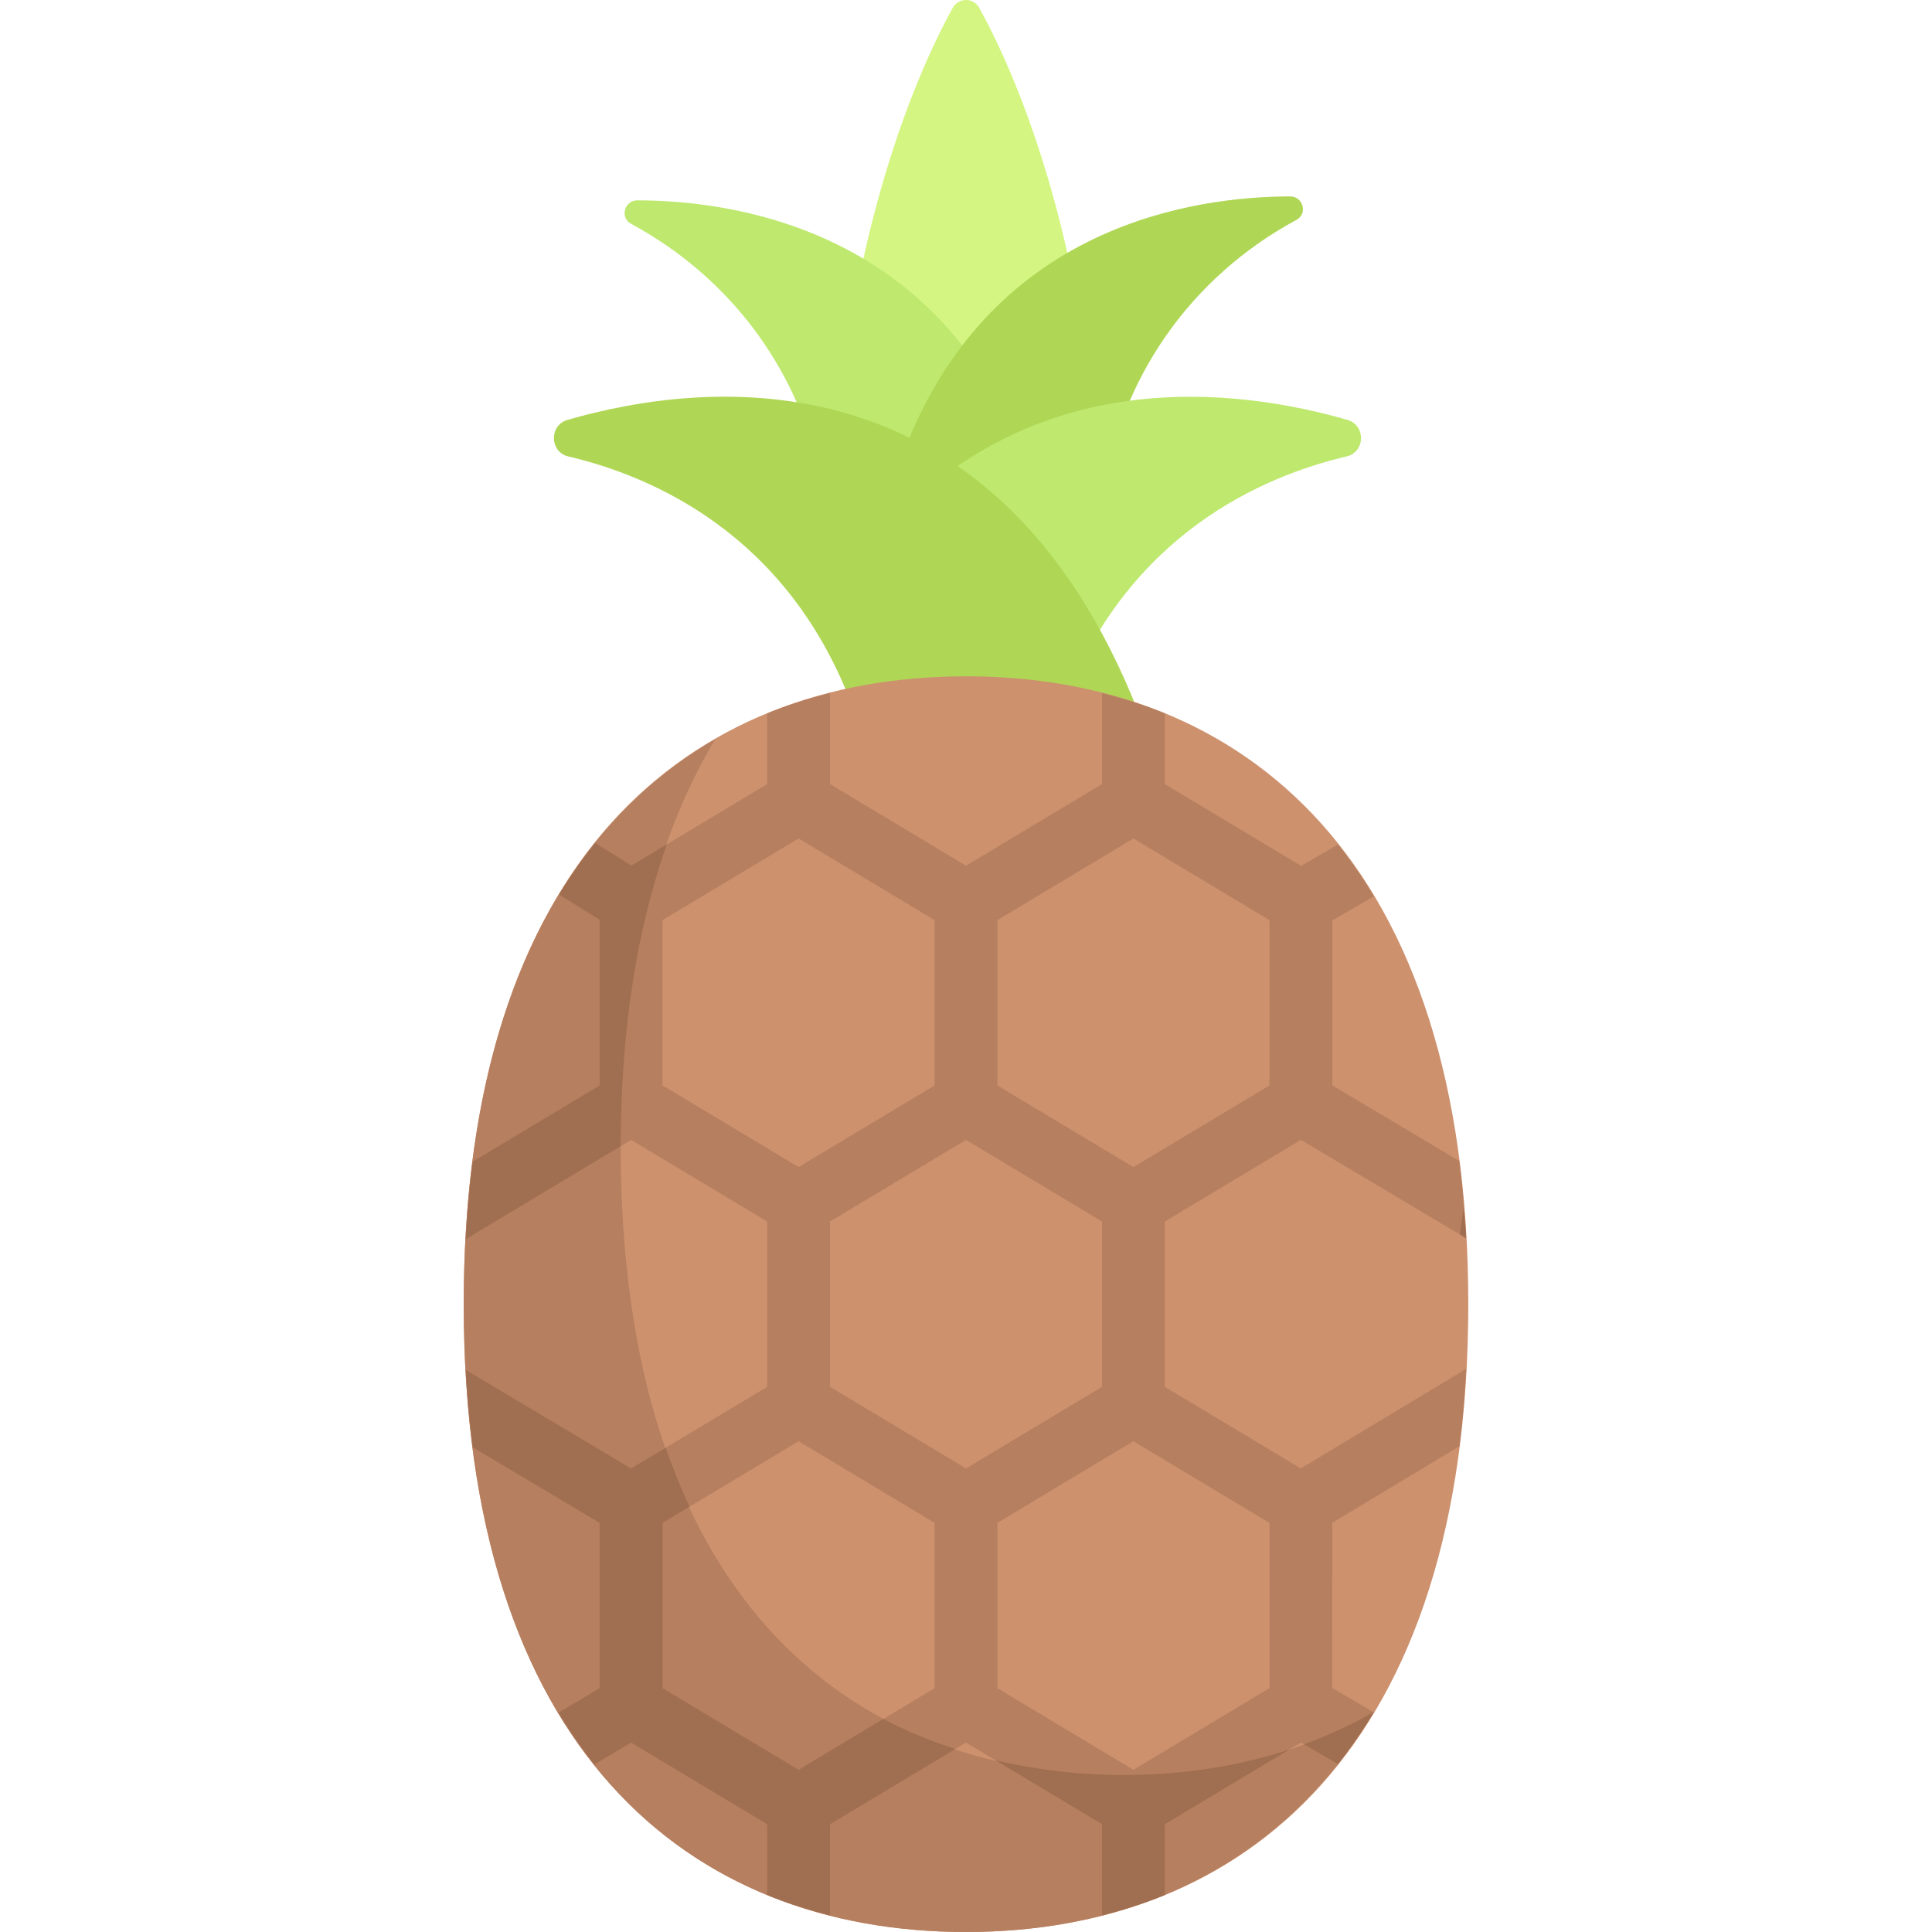 <?xml version="1.0" encoding="iso-8859-1"?>
<!-- Generator: Adobe Illustrator 19.0.0, SVG Export Plug-In . SVG Version: 6.00 Build 0)  -->
<svg version="1.1" id="Capa_1" xmlns="http://www.w3.org/2000/svg" xmlns:xlink="http://www.w3.org/1999/xlink" x="0px" y="0px"
	 viewBox="0 0 512 512" style="enable-background:new 0 0 512 512;" xml:space="preserve">
<path style="fill:#D4F582;" d="M252.482,2.093c-5.548,10.022-16.483,32.844-24.111,68.467l26.937,27.905l28.581-26.691
	c-7.652-36.384-18.797-59.629-24.399-69.735C257.963-0.715,254.008-0.662,252.482,2.093z"/>
<path style="fill:#BEE86E;" d="M270.416,118.57l-11.439,11.439l-46.449-20.105c-11.41-28.414-32.063-43.478-45.274-50.587
	c-3.046-1.639-1.789-6.232,1.671-6.226C194.195,53.136,247.108,60.558,270.416,118.57z"/>
<path style="fill:#AFD755;" d="M240.402,117.53l11.439,11.439l46.449-20.105c11.41-28.414,32.063-43.478,45.274-50.587
	c3.046-1.639,1.789-6.232-1.671-6.226C316.624,52.096,263.711,59.519,240.402,117.53z"/>
<path style="fill:#BEE86E;" d="M357.083,111.277c-28.605-8.267-83.389-15.578-123.773,30.622l48.665,44.264
	c17.219-44.732,52.693-59.994,74.882-65.201C361.841,119.793,362.001,112.699,357.083,111.277z"/>
<path style="fill:#AFD755;" d="M150.615,120.963c22.189,5.207,57.663,20.469,74.882,65.201l76.26,2.773
	c-38.081-97.028-115.415-88.05-151.367-77.659C145.471,112.699,145.631,119.793,150.615,120.963z"/>
<path style="fill:#CD916E;" d="M389.109,345.616C389.109,463.511,329.514,512,256.001,512s-133.107-48.489-133.107-166.384
	s59.594-166.385,133.107-166.385S389.109,227.72,389.109,345.616z"/>
<g>
	<path style="fill:#B67F5F;" d="M297.597,470.404c-73.513,0-133.108-48.489-133.108-166.384c0-46.401,9.332-81.901,25.01-108.075
		c-39.777,22.964-66.607,70.669-66.607,149.671C122.894,463.511,182.488,512,256.001,512c44.58,0,83.94-17.981,108.097-58.309
		C344.516,464.996,321.848,470.404,297.597,470.404z"/>
	<path style="fill:#B67F5F;" d="M386.746,383.269c0.835-6.554,1.432-13.398,1.809-20.508l-43.822,26.393l-36.047-21.625v-43.825
		l36.071-21.641l43.787,26.066c-0.384-7.091-0.987-13.917-1.827-20.455l-33.656-20.035v-43.714l11.026-6.401
		c-2.944-4.914-6.127-9.468-9.507-13.722l-9.765,5.671l-36.128-21.674v-18.74c-5.364-2.202-10.937-3.942-16.638-5.388V207.8
		l-36.048,21.631l-36.047-21.633v-24.129c-5.701,1.446-11.275,3.186-16.638,5.388v18.74l-35.982,21.585l-9.606-5.965
		c-3.391,4.232-6.578,8.775-9.535,13.665l10.749,6.675v43.902l-33.675,20.207c-0.837,6.549-1.436,13.389-1.815,20.493l43.81-26.29
		l36.055,21.633v43.822l-36.069,21.642l-43.79-26.099c0.383,7.093,0.986,13.921,1.825,20.461l33.659,20.06v43.781l-10.925,6.497
		c2.948,4.904,6.131,9.453,9.515,13.698l9.714-5.775l36.072,21.641v18.74c5.364,2.202,10.937,3.942,16.638,5.388v-24.129
		l36.045-21.629l36.047,21.633v24.129c5.701-1.446,11.275-3.186,16.638-5.388v-18.74l36.104-21.658l9.745,5.711
		c3.381-4.249,6.563-8.802,9.508-13.711l-10.982-6.44V403.56L386.746,383.269z M264.32,243.841l36.047-21.633l36.055,21.633v43.817
		l-36.055,21.633l-36.047-21.633V243.841z M175.579,287.659v-43.817l36.055-21.633l36.047,21.633v43.818l-36.047,21.633
		L175.579,287.659z M247.682,447.39l-36.047,21.633L175.58,447.39v-43.818l36.052-21.633l36.05,21.633L247.682,447.39
		L247.682,447.39z M219.954,367.529v-43.826l36.047-21.633l36.047,21.633v43.826l-36.047,21.633L219.954,367.529z M336.423,447.389
		l-36.055,21.633l-36.047-21.633v-43.818l36.047-21.633l36.055,21.633V447.389z"/>
</g>
<g>
	<path style="fill:#A06E50;" d="M123.45,328.359l1.691-1.015c-0.319-2.426-0.713-4.769-0.957-7.278
		C123.958,322.853,123.603,325.484,123.45,328.359z"/>
	<path style="fill:#A06E50;" d="M386.887,327.142l1.657,0.987c-0.152-2.806-0.502-5.372-0.723-8.093
		C387.584,322.485,387.196,324.77,386.887,327.142z"/>
	<path style="fill:#A06E50;" d="M354.535,467.487c3.381-4.249,6.563-8.802,9.508-13.711l-0.051-0.03
		c-5.863,3.377-12.029,6.164-18.403,8.497L354.535,467.487z"/>
	<path style="fill:#A06E50;" d="M308.687,502.174v-18.74l32.97-19.778c-13.787,4.525-28.595,6.748-44.06,6.748
		c-11.696,0-22.979-1.378-33.787-3.917l28.238,16.946v24.129C297.749,506.116,303.323,504.376,308.687,502.174z"/>
	<path style="fill:#A06E50;" d="M176.701,223.763l-9.368,5.619l-9.606-5.965c-3.391,4.232-6.578,8.775-9.535,13.665l10.749,6.675
		v43.902l-33.675,20.207c-0.837,6.549-1.436,13.389-1.815,20.493l41.047-24.632C164.525,272.144,168.959,245.726,176.701,223.763z"
		/>
	<path style="fill:#A06E50;" d="M234.11,455.535l-22.475,13.488L175.58,447.39v-43.818l7.145-4.288
		c-2.306-4.93-4.422-10.121-6.32-15.612l-9.158,5.495l-43.79-26.099c0.383,7.093,0.986,13.921,1.825,20.461l33.659,20.06v43.781
		l-10.925,6.497c2.948,4.904,6.131,9.453,9.515,13.698l9.714-5.775l36.072,21.641v18.74c5.364,2.202,10.937,3.942,16.638,5.388
		V483.43l33.214-19.932C246.583,461.338,240.172,458.787,234.11,455.535z"/>
</g>
<g>
</g>
<g>
</g>
<g>
</g>
<g>
</g>
<g>
</g>
<g>
</g>
<g>
</g>
<g>
</g>
<g>
</g>
<g>
</g>
<g>
</g>
<g>
</g>
<g>
</g>
<g>
</g>
<g>
</g>
</svg>
